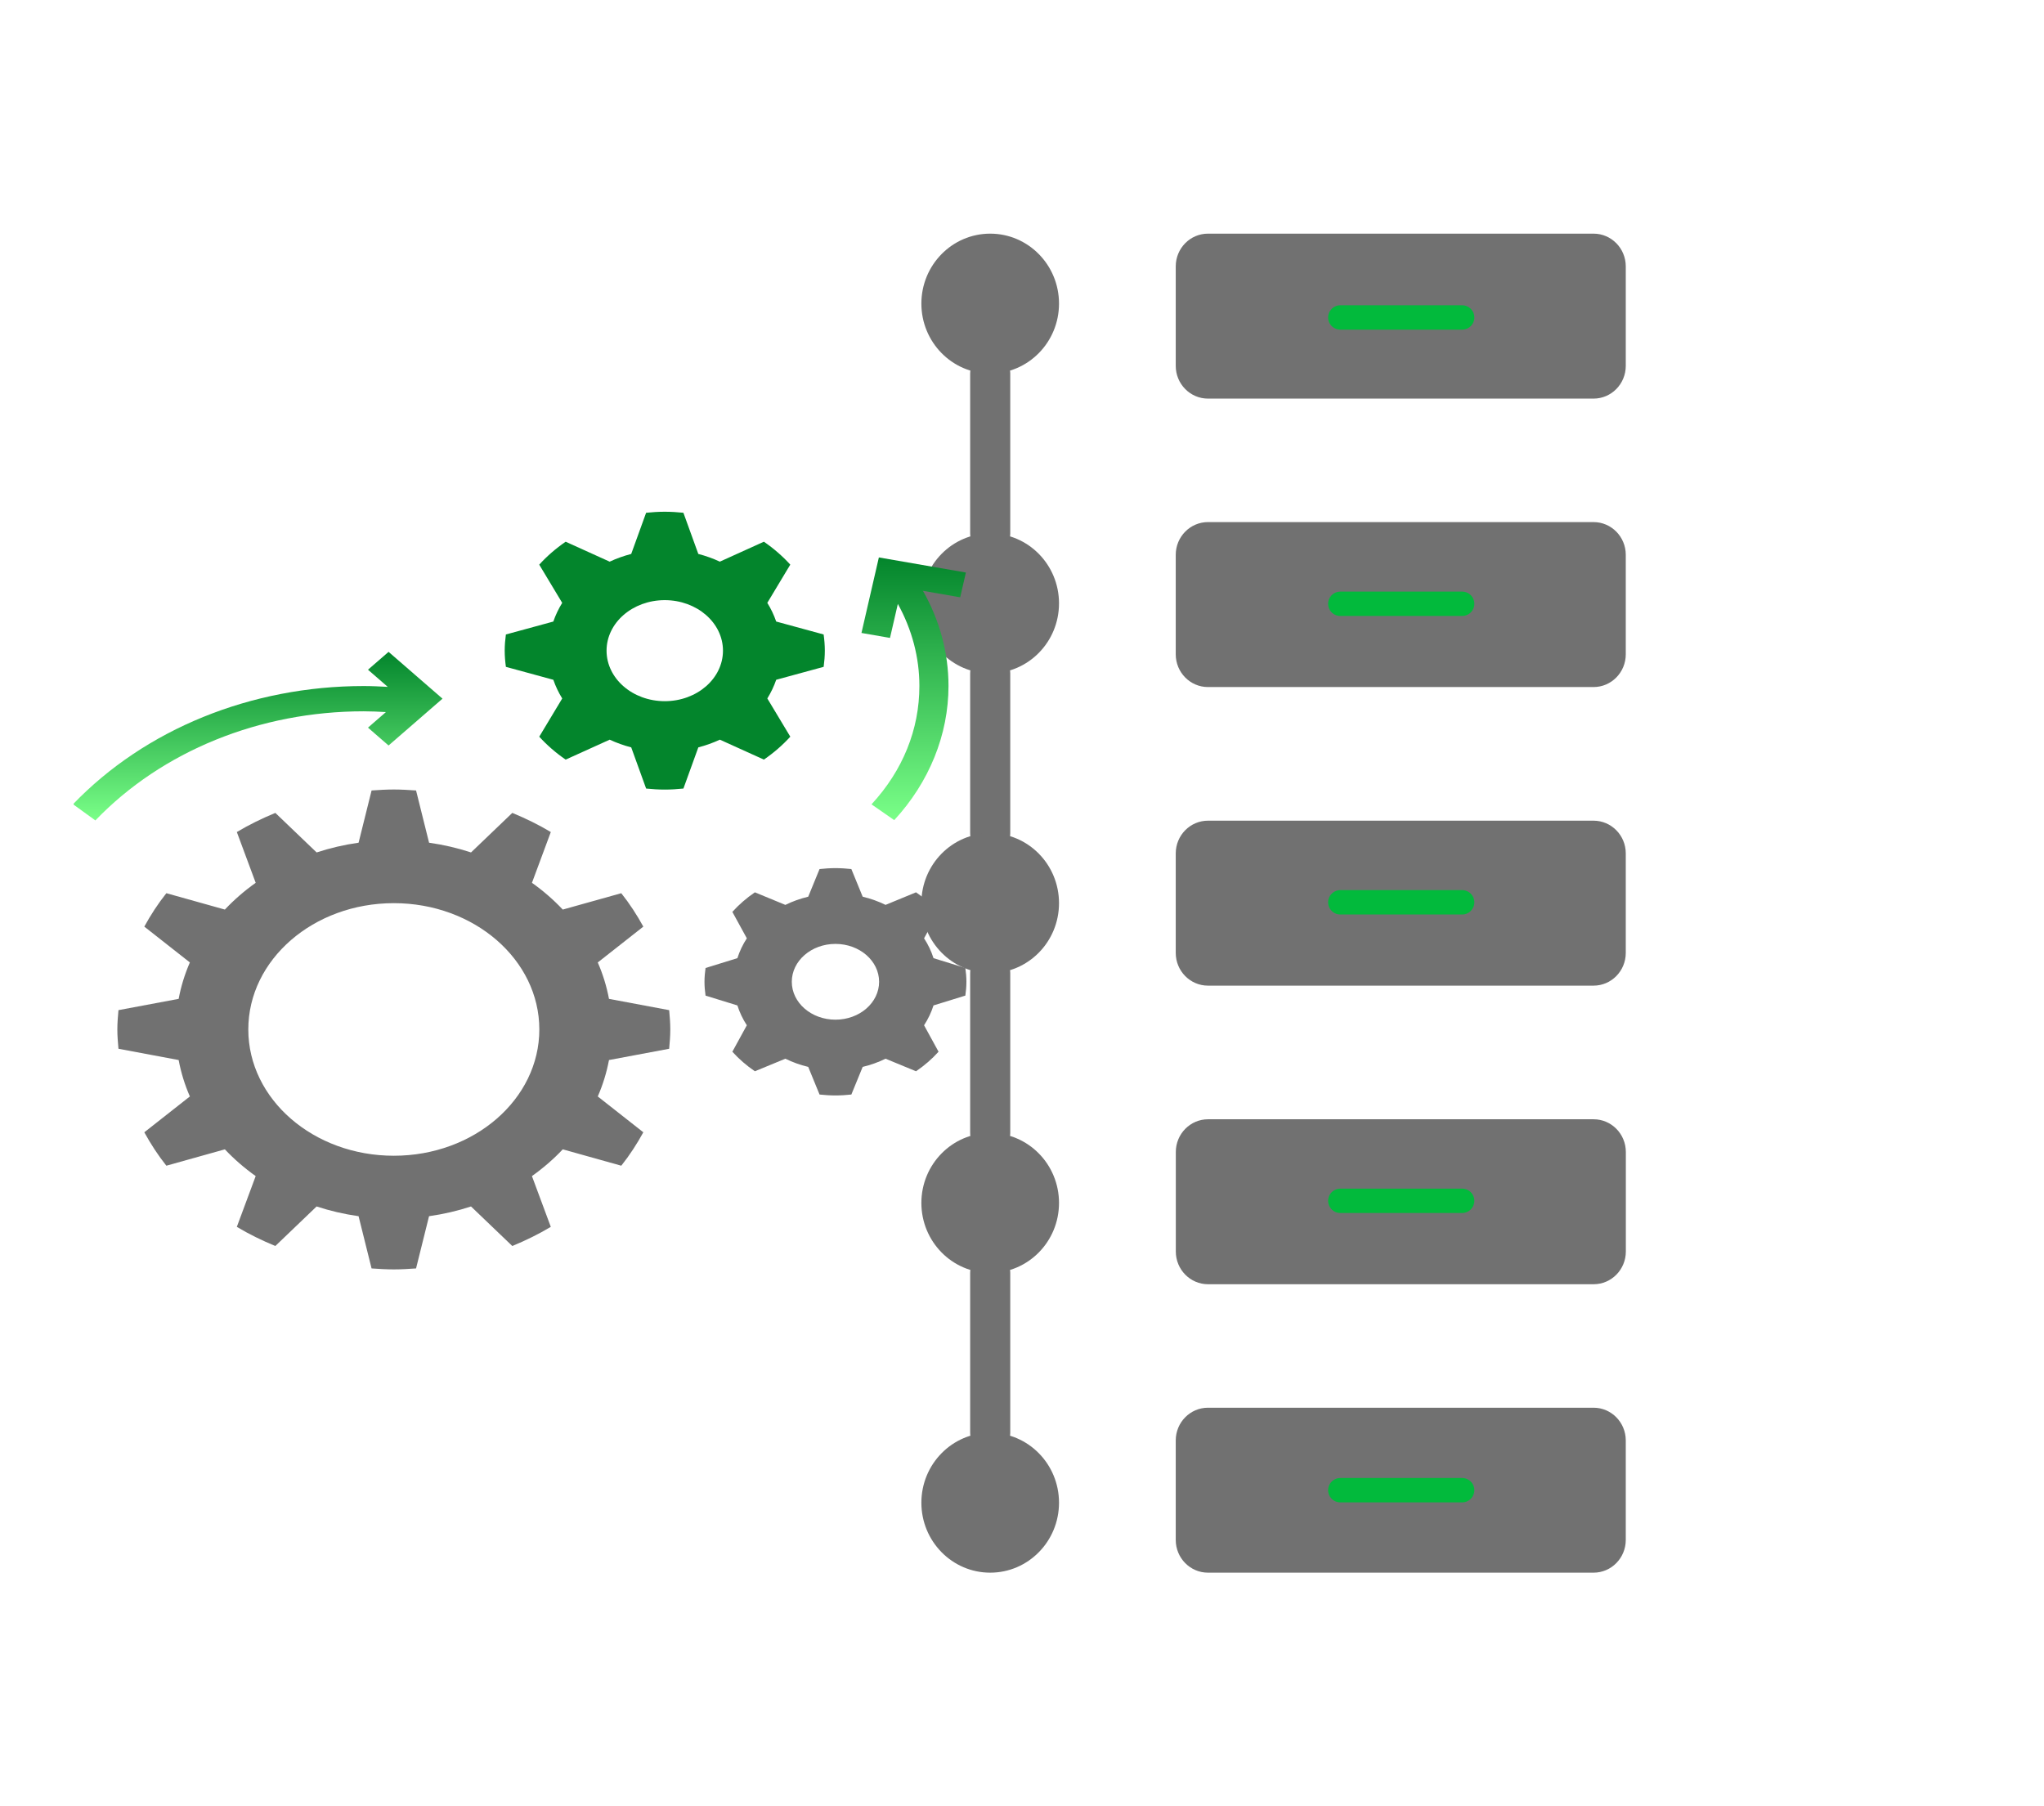 <svg width="671" height="593" viewBox="0 0 671 593" fill="none" xmlns="http://www.w3.org/2000/svg">
<path d="M325.063 122.632L325.062 175.121" stroke="#717171" stroke-width="13.159" stroke-miterlimit="10" stroke-linecap="round" stroke-linejoin="round"/>
<path d="M325.063 221.048L325.062 273.536" stroke="#717171" stroke-width="13.159" stroke-miterlimit="10" stroke-linecap="round" stroke-linejoin="round"/>
<path d="M325.063 319.464L325.062 371.952" stroke="#717171" stroke-width="13.159" stroke-miterlimit="10" stroke-linecap="round" stroke-linejoin="round"/>
<path d="M325.063 417.879L325.062 470.368" stroke="#717171" stroke-width="13.159" stroke-miterlimit="10" stroke-linecap="round" stroke-linejoin="round"/>
<path d="M325.059 122.633C337.536 122.633 347.65 112.351 347.65 99.669C347.65 86.986 337.536 76.705 325.059 76.705C312.583 76.705 302.468 86.986 302.468 99.669C302.468 112.351 312.583 122.633 325.059 122.633Z" fill="#717171"/>
<path d="M325.059 221.048C337.536 221.048 347.65 210.767 347.65 198.084C347.65 185.401 337.536 175.12 325.059 175.12C312.583 175.12 302.468 185.401 302.468 198.084C302.468 210.767 312.583 221.048 325.059 221.048Z" fill="#717171"/>
<path d="M325.059 319.464C337.536 319.464 347.65 309.183 347.65 296.5C347.65 283.817 337.536 273.536 325.059 273.536C312.583 273.536 302.468 283.817 302.468 296.5C302.468 309.183 312.583 319.464 325.059 319.464Z" fill="#717171"/>
<path d="M325.059 417.88C337.536 417.88 347.65 407.599 347.65 394.916C347.65 382.233 337.536 371.952 325.059 371.952C312.583 371.952 302.468 382.233 302.468 394.916C302.468 407.599 312.583 417.88 325.059 417.88Z" fill="#717171"/>
<path d="M325.059 516.295C337.536 516.295 347.65 506.014 347.65 493.331C347.65 480.649 337.536 470.367 325.059 470.367C312.583 470.367 302.468 480.649 302.468 493.331C302.468 506.014 312.583 516.295 325.059 516.295Z" fill="#717171"/>
<path d="M453.076 171.397H523.126C528.969 171.397 533.706 176.212 533.706 182.152V214.797C533.706 220.737 528.969 225.552 523.126 225.552H396.55C390.707 225.552 385.97 220.737 385.97 214.797V182.152C385.97 176.212 390.707 171.397 396.55 171.397H423.489" fill="#717171"/>
<path d="M439.992 198.219H479.992" stroke="#02BA3C" stroke-width="8" stroke-miterlimit="10" stroke-linecap="round" stroke-linejoin="round"/>
<path d="M523.126 323.577H396.55C390.707 323.577 385.97 318.762 385.97 312.822V280.177C385.97 274.238 390.707 269.422 396.55 269.422H523.126C528.968 269.422 533.705 274.238 533.705 280.177V312.822C533.706 318.763 528.969 323.577 523.126 323.577Z" fill="#717171"/>
<path d="M439.992 296.219H479.992" stroke="#02BA3C" stroke-width="8" stroke-miterlimit="10" stroke-linecap="round" stroke-linejoin="round"/>
<path d="M466.749 421.603H396.573C390.73 421.603 385.993 416.788 385.993 410.849V378.203C385.993 372.264 390.73 367.448 396.573 367.448H523.149C528.992 367.448 533.729 372.264 533.729 378.203V410.849C533.729 416.788 528.992 421.603 523.149 421.603H496.335" fill="#717171"/>
<path d="M439.992 394.219H479.992" stroke="#02BA3C" stroke-width="8" stroke-miterlimit="10" stroke-linecap="round" stroke-linejoin="round"/>
<path d="M523.126 516.295H396.55C390.707 516.295 385.97 511.48 385.97 505.541V472.895C385.97 466.956 390.707 462.141 396.55 462.141H523.126C528.968 462.141 533.705 466.956 533.705 472.895V505.541C533.706 511.48 528.969 516.295 523.126 516.295Z" fill="#717171"/>
<path d="M439.992 489.219H479.992" stroke="#02BA3C" stroke-width="8" stroke-miterlimit="10" stroke-linecap="round" stroke-linejoin="round"/>
<path d="M523.126 130.859H396.55C390.707 130.859 385.97 126.043 385.97 120.104V87.459C385.97 81.52 390.707 76.705 396.55 76.705H523.126C528.968 76.705 533.705 81.52 533.705 87.459V120.105C533.706 126.044 528.969 130.859 523.126 130.859Z" fill="#717171"/>
<path d="M439.992 104.219H479.992" stroke="#02BA3C" stroke-width="8" stroke-miterlimit="10" stroke-linecap="round" stroke-linejoin="round"/>
<g clip-path="url(#clip0_126_17942)">
<path d="M199.917 348.002C199.138 352.14 197.901 356.136 196.234 359.959L211.19 371.721C209.093 375.552 206.705 379.234 203.949 382.692L184.746 377.319C181.717 380.532 178.326 383.471 174.624 386.1L180.815 402.767C176.831 405.159 172.589 407.228 168.175 409.052L154.623 396.071C150.219 397.518 145.619 398.592 140.847 399.268L136.581 416.416C134.169 416.582 131.747 416.735 129.282 416.735C126.817 416.735 124.395 416.582 121.978 416.416L117.713 399.268C112.945 398.592 108.34 397.518 103.936 396.071L90.384 409.052C85.971 407.232 81.729 405.159 77.745 402.767L83.936 386.1C80.234 383.471 76.847 380.528 73.818 377.319L54.615 382.692C51.859 379.234 49.475 375.552 47.374 371.721L62.33 359.959C60.663 356.136 59.426 352.144 58.647 348.002L38.89 344.3C38.699 342.202 38.522 340.1 38.522 337.96C38.522 335.821 38.699 333.719 38.89 331.621L58.647 327.919C59.426 323.781 60.663 319.784 62.33 315.961L47.374 304.199C49.471 300.368 51.859 296.686 54.615 293.229L73.818 298.602C76.847 295.389 80.238 292.449 83.94 289.821L77.749 273.154C81.733 270.761 85.975 268.692 90.389 266.868L103.941 279.849C108.345 278.402 112.945 277.329 117.717 276.653L121.983 259.505C124.395 259.339 126.817 259.186 129.282 259.186C131.747 259.186 134.169 259.339 136.586 259.505L140.852 276.653C145.619 277.329 150.224 278.402 154.628 279.849L168.18 266.868C172.594 268.688 176.835 270.761 180.819 273.154L174.629 289.821C178.331 292.449 181.717 295.393 184.746 298.606L203.949 293.233C206.705 296.691 209.089 300.372 211.19 304.203L196.234 315.966C197.901 319.788 199.138 323.781 199.917 327.923L219.674 331.625C219.865 333.719 220.042 335.821 220.042 337.96C220.042 340.1 219.865 342.202 219.674 344.3L199.917 348.002ZM129.282 296.5C102.9 296.5 81.514 315.062 81.514 337.96C81.514 360.859 102.9 379.421 129.282 379.421C155.664 379.421 177.05 360.859 177.05 337.96C177.05 315.062 155.664 296.5 129.282 296.5Z" fill="#717171"/>
<path d="M254.814 223.163C254.069 225.307 253.094 227.363 251.895 229.299L259.438 241.845C256.892 244.64 253.988 247.16 250.768 249.37L236.313 242.824C234.083 243.868 231.713 244.714 229.244 245.357L224.352 258.873C222.336 259.08 220.301 259.213 218.228 259.213C216.155 259.213 214.12 259.08 212.109 258.877L207.218 245.361C204.748 244.718 202.379 243.868 200.148 242.828L185.693 249.374C182.474 247.164 179.569 244.644 177.023 241.849L184.566 229.303C183.362 227.367 182.388 225.311 181.647 223.167L166.075 218.922C165.836 217.172 165.683 215.406 165.683 213.606C165.683 211.807 165.836 210.041 166.07 208.295L181.643 204.05C182.383 201.906 183.362 199.85 184.561 197.914L177.019 185.368C179.565 182.573 182.469 180.053 185.689 177.843L200.143 184.389C202.374 183.344 204.743 182.499 207.213 181.856L212.104 168.34C214.12 168.133 216.155 168 218.228 168C220.301 168 222.336 168.133 224.347 168.336L229.239 181.852C231.709 182.495 234.078 183.344 236.309 184.385L250.763 177.839C253.983 180.048 256.887 182.569 259.433 185.364L251.891 197.91C253.094 199.846 254.069 201.902 254.809 204.046L270.382 208.291C270.621 210.041 270.774 211.807 270.774 213.606C270.774 215.406 270.621 217.172 270.387 218.917L254.814 223.163ZM218.228 197.022C207.676 197.022 199.121 204.448 199.121 213.606C199.121 222.765 207.676 230.191 218.228 230.191C228.78 230.191 237.336 222.765 237.336 213.606C237.336 204.448 228.78 197.022 218.228 197.022Z" fill="#03852C"/>
<path d="M306.451 330.072C305.715 332.373 304.679 334.553 303.351 336.589L308.104 345.271C305.945 347.663 303.466 349.815 300.709 351.689L290.707 347.564C288.366 348.716 285.849 349.616 283.197 350.254L279.481 359.326C277.766 359.508 276.032 359.629 274.26 359.629C272.488 359.629 270.754 359.508 269.039 359.326L265.323 350.254C262.671 349.616 260.159 348.716 257.813 347.564L247.811 351.689C245.054 349.815 242.575 347.663 240.416 345.271L245.169 336.589C243.841 334.558 242.805 332.373 242.069 330.076L231.617 326.85C231.407 325.358 231.268 323.853 231.268 322.314C231.268 320.776 231.407 319.271 231.617 317.783L242.069 314.557C242.805 312.256 243.841 310.075 245.169 308.044L240.416 299.362C242.575 296.97 245.054 294.818 247.811 292.944L257.813 297.069C260.154 295.917 262.671 295.017 265.323 294.378L269.039 285.307C270.754 285.12 272.488 285 274.26 285C276.032 285 277.766 285.12 279.481 285.303L283.197 294.374C285.849 295.013 288.361 295.912 290.707 297.065L300.709 292.94C303.466 294.814 305.945 296.965 308.104 299.358L303.351 308.04C304.679 310.071 305.715 312.256 306.451 314.557L316.903 317.783C317.113 319.271 317.252 320.776 317.252 322.314C317.252 323.853 317.113 325.358 316.903 326.846L306.451 330.072ZM274.26 309.876C266.345 309.876 259.93 315.444 259.93 322.314C259.93 329.184 266.345 334.752 274.26 334.752C282.175 334.752 288.591 329.184 288.591 322.314C288.591 315.444 282.175 309.876 274.26 309.876Z" fill="#717171"/>
<path d="M317.083 187.958L288.513 183L282.8 207.793L292.167 209.422L294.742 198.261C299.371 206.619 301.816 215.832 301.816 225.19C301.816 239.485 296.38 252.927 286.101 264.059L293.557 269.245C305.046 256.803 311.37 241.16 311.37 225.19C311.37 214.331 308.48 203.626 302.982 193.966L315.211 196.089L317.083 187.958Z" fill="url(#paint0_linear_126_17942)"/>
<path d="M127.558 214L120.803 219.862L127.295 225.497C124.668 225.352 122.036 225.223 119.404 225.223C82.45 225.223 47.665 239.365 23.972 264.026L31.309 269.337C53.182 246.571 85.287 233.515 119.404 233.515C121.835 233.515 124.262 233.636 126.688 233.768L120.803 238.876L127.558 244.739L145.265 229.369L127.558 214Z" fill="url(#paint1_linear_126_17942)"/>
</g>
<defs>
<linearGradient id="paint0_linear_126_17942" x1="299.942" y1="183" x2="299.942" y2="269.245" gradientUnits="userSpaceOnUse">
<stop stop-color="#03852C"/>
<stop offset="1" stop-color="#7AFF88"/>
</linearGradient>
<linearGradient id="paint1_linear_126_17942" x1="84.619" y1="214" x2="84.619" y2="269.337" gradientUnits="userSpaceOnUse">
<stop stop-color="#03852C"/>
<stop offset="1" stop-color="#7AFF88"/>
</linearGradient>
<clipPath id="clip0_126_17942">
<rect width="305.717" height="265.346" fill="white" transform="translate(24.182 163.827)"/>
</clipPath>
</defs>
</svg>
